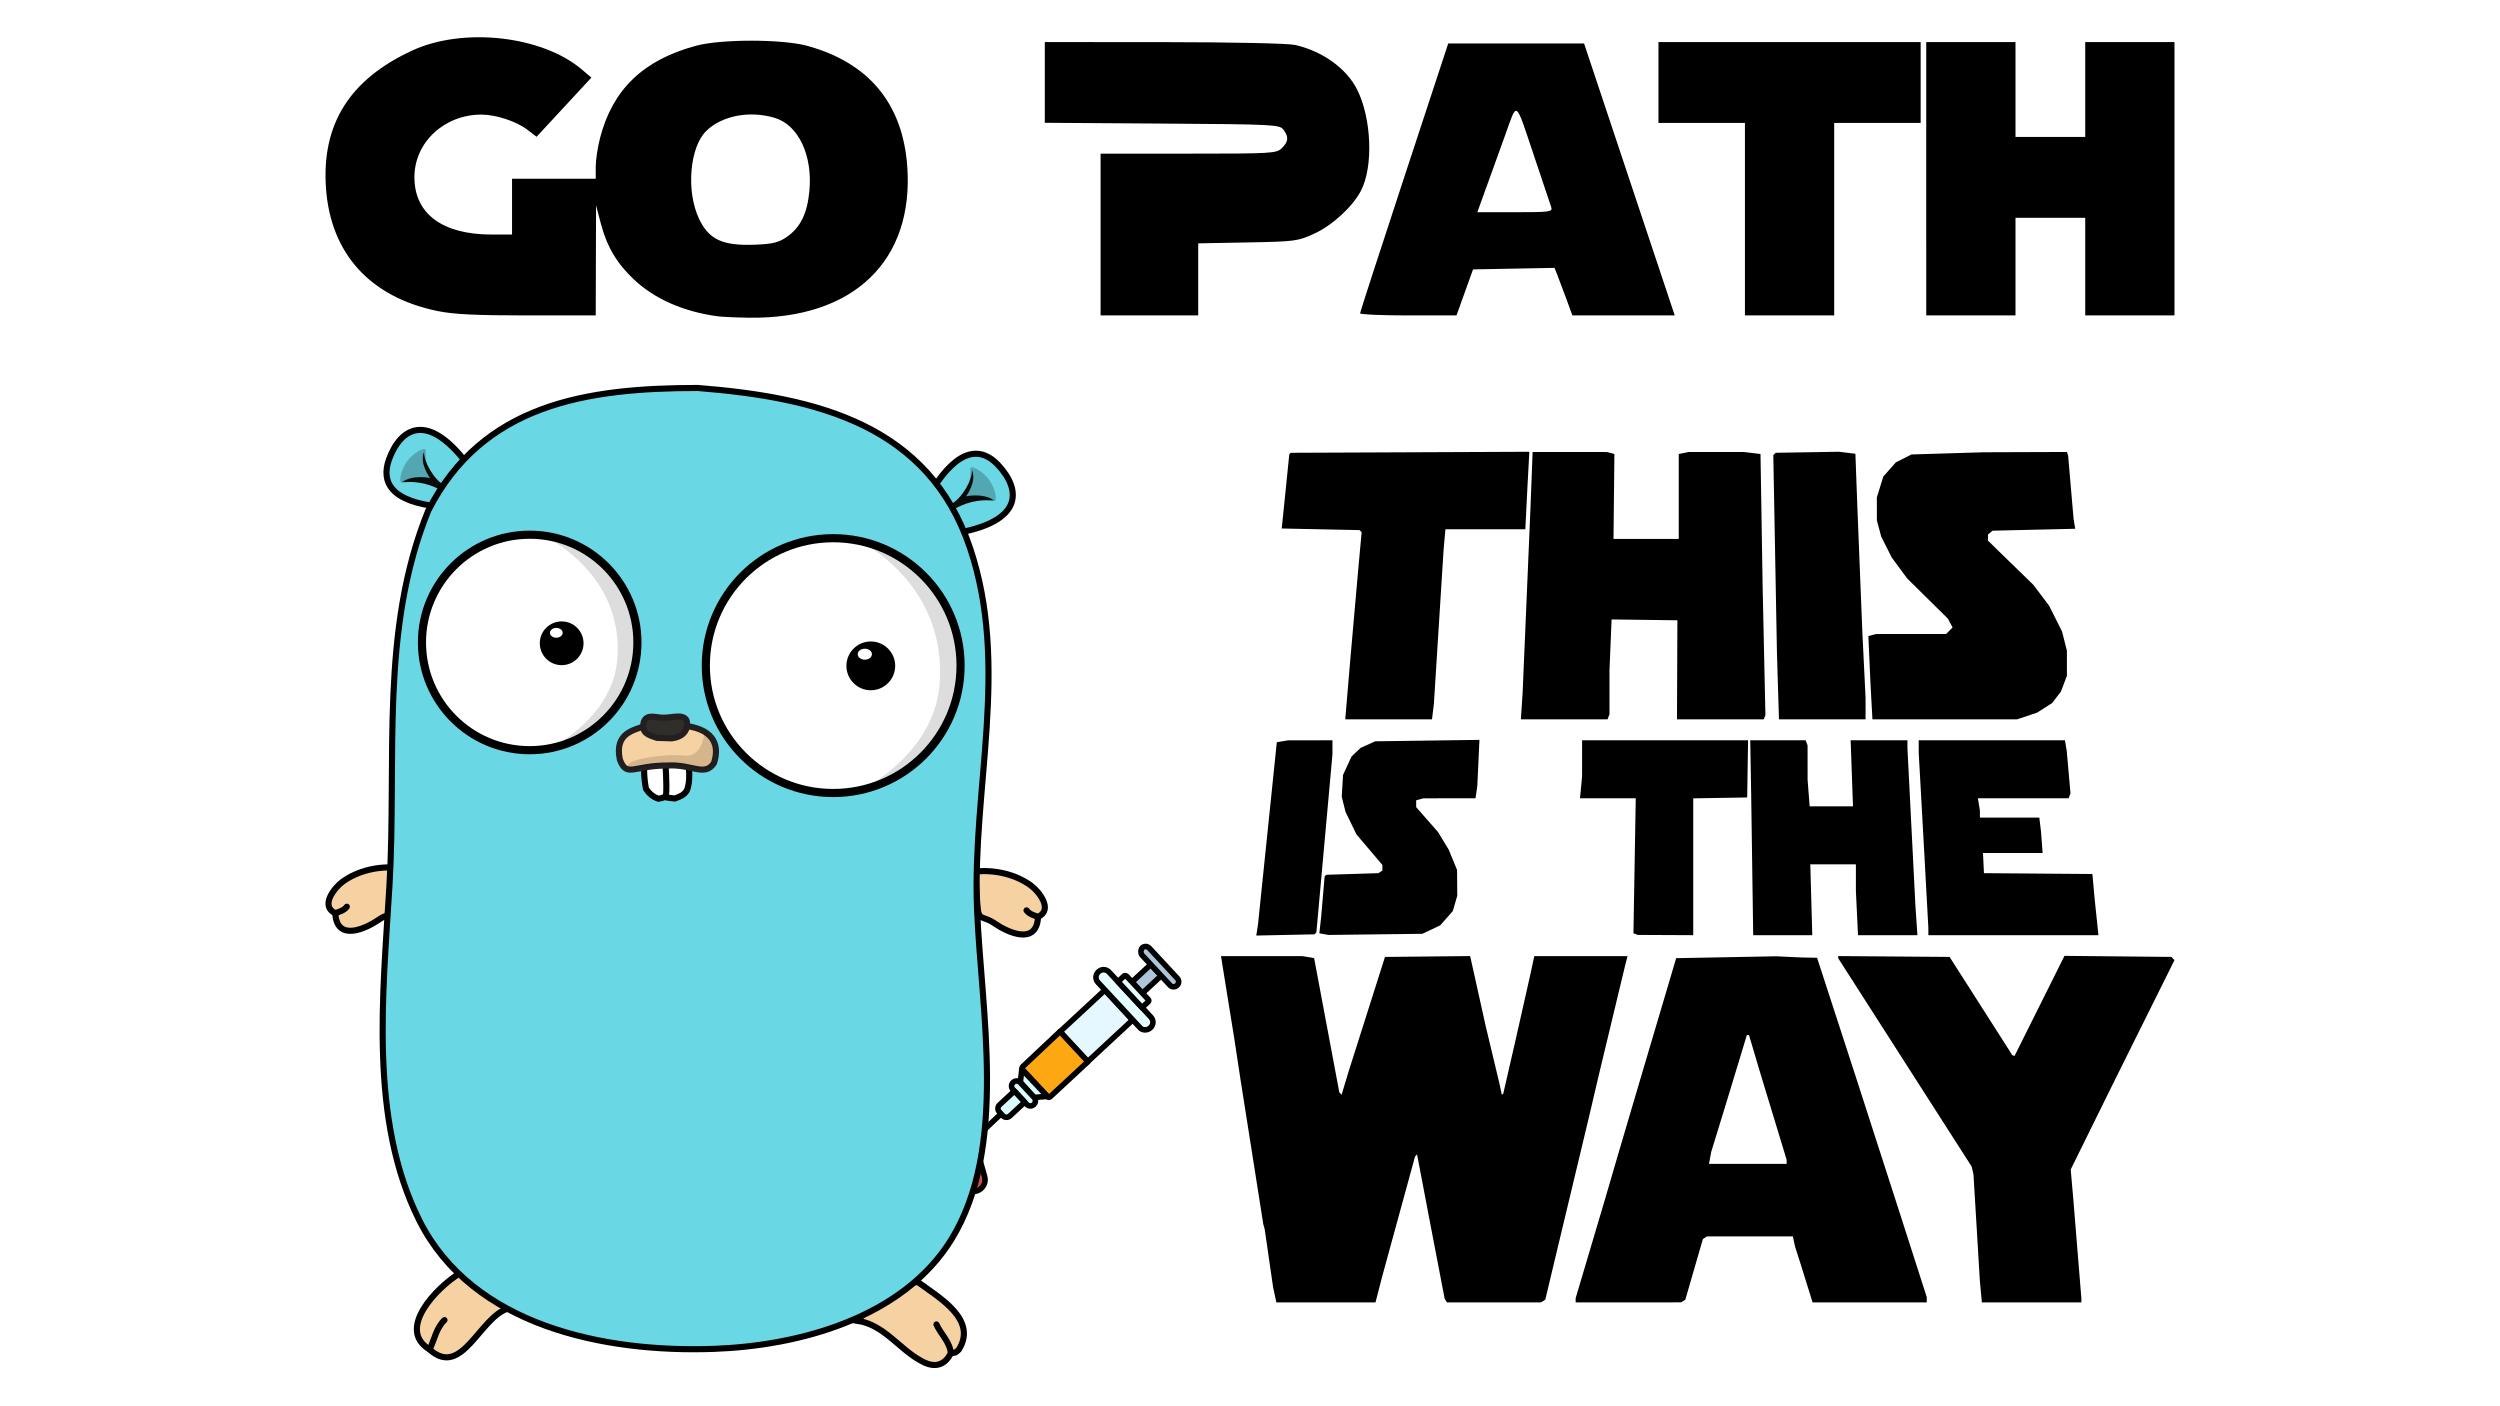 <?xml version="1.0" encoding="UTF-8" standalone="no"?>
<!-- Created with Inkscape (http://www.inkscape.org/) -->

<svg
   width="1920mm"
   height="1080mm"
   viewBox="0 0 1920 1080"
   version="1.1"
   id="svg1"
   xml:space="preserve"
   inkscape:version="1.3 (0e150ed6c4, 2023-07-21)"
   sodipodi:docname="this_is_the_way.svg"
   inkscape:export-filename="..\..\..\dev\projetos\di\docs\go-path\bg.png"
   inkscape:export-xdpi="25.4"
   inkscape:export-ydpi="25.4"
   xmlns:inkscape="http://www.inkscape.org/namespaces/inkscape"
   xmlns:sodipodi="http://sodipodi.sourceforge.net/DTD/sodipodi-0.dtd"
   xmlns="http://www.w3.org/2000/svg"
   xmlns:svg="http://www.w3.org/2000/svg"
   xmlns:rdf="http://www.w3.org/1999/02/22-rdf-syntax-ns#"
   xmlns:cc="http://creativecommons.org/ns#"
   xmlns:dc="http://purl.org/dc/elements/1.1/"><title
     id="title4">Go Path logo</title><sodipodi:namedview
     id="namedview1"
     pagecolor="#505050"
     bordercolor="#ffffff"
     borderopacity="1"
     inkscape:showpageshadow="0"
     inkscape:pageopacity="0"
     inkscape:pagecheckerboard="1"
     inkscape:deskcolor="#505050"
     inkscape:document-units="mm"
     inkscape:zoom="0.12141866"
     inkscape:cx="1511.2999"
     inkscape:cy="1676.0192"
     inkscape:window-width="1920"
     inkscape:window-height="1009"
     inkscape:window-x="-8"
     inkscape:window-y="-8"
     inkscape:window-maximized="1"
     inkscape:current-layer="layer1" /><defs
     id="defs1"><filter
       inkscape:collect="always"
       style="color-interpolation-filters:sRGB"
       id="filter46"
       x="-0.058"
       y="-0.06"
       width="1.117"
       height="1.121"><feGaussianBlur
         inkscape:collect="always"
         stdDeviation="0.139"
         id="feGaussianBlur46" /></filter></defs><g
     inkscape:label="Layer 1"
     inkscape:groupmode="layer"
     id="layer1"
     transform="translate(-46.789,-94.241)"
     style="display:inline"><g
       id="XMLID_17627_"
       transform="matrix(-3.913,-0.146,0.146,-3.913,957.745,988.833)"
       style="display:inline;stroke-width:1.093"
       inkscape:label="syringe"
       inkscape:export-filename="..\assets\logo.png"
       inkscape:export-xdpi="15.45656"
       inkscape:export-ydpi="15.45656">&#10;	&#10;		&#10;	&#10;		&#10;	&#10;		<g
   id="g14"
   style="display:inline;stroke-width:1.093"><rect
     id="XMLID_17637_"
     x="7.6"
     y="16.397"
     transform="matrix(0.707,0.707,-0.707,0.707,28.243,4.164)"
     class="st3"
     width="3"
     height="22.303"
     style="display:inline;fill:#adc4d9;fill-opacity:1;stroke:#000000;stroke-opacity:1" /><path
     class="st3"
     d="M 10.2,40.8 4.5,35.1 c -0.4,-0.4 -1,-0.4 -1.4,0 -0.4,0.4 -0.4,1 0,1.4 l 5.7,5.7 c 0.4,0.4 1,0.4 1.4,0 0.3,-0.4 0.3,-1 0,-1.4 z"
     id="path6-5"
     style="display:inline;fill:#adc4d9;fill-opacity:1;stroke:#000000;stroke-opacity:1" /></g><rect
   id="XMLID_17650_"
   x="14.6"
   y="20.6"
   transform="matrix(0.707,0.707,-0.707,0.707,24.289,-5.382)"
   class="st3"
   width="8"
   height="12"
   style="fill:#e5f8ff;fill-opacity:1;stroke:#000000;stroke-opacity:1" />&#10;	&#10;	&#10;	&#10;	<path
   id="XMLID_17646_"
   class="st3"
   d="M 25.7,25.2 20,19.5 27.2,12.3 c 0.1,-0.1 0.3,-0.1 0.4,0 l 5.2,5.2 c 0.1,0.1 0.1,0.3 0,0.5 z"
   style="fill:#fda813;fill-opacity:1;stroke:#000000;stroke-opacity:1" />&#10;	&#10;	&#10;	<polygon
   id="XMLID_17643_"
   class="st3"
   points="33.1,15 32.9,17.5 27.7,12.4 30.3,12.1 "
   style="fill:#d9fdff;fill-opacity:1;stroke:#000000;stroke-opacity:1" />&#10;	&#10;	&#10;	<path
   class="st3"
   d="M 18.6,35.1 10.1,26.6 C 9.6,26 8.6,26 8,26.6 7.4,27.2 7.4,28.1 8,28.7 l 8.5,8.5 c 0.6,0.6 1.5,0.6 2.1,0 0.6,-0.6 0.6,-1.5 0,-2.1 z"
   id="path3-6"
   style="fill:#e5feff;fill-opacity:1;stroke:#000000;stroke-opacity:1" />&#10;	&#10;	&#10;	<path
   id="XMLID_17640_"
   class="st3"
   d="M 13,36.5 8.6,32.1 C 8.5,32 8.5,31.8 8.6,31.7 l 1.2,-1.2 4.9,4.9 -1.1,1.1 c -0.1,0.2 -0.4,0.2 -0.6,0 z"
   style="fill:#e5feff;fill-opacity:1;stroke:#000000;stroke-opacity:1" />&#10;	&#10;		&#10;	&#10;		&#10;	&#10;		&#10;	&#10;	&#10;	&#10;	&#10;	&#10;	<path
   id="XMLID_17635_"
   class="st3"
   d="m 30.3,10.7 c 0.4,-0.4 1,-0.4 1.4,0 l 2.8,2.8 c 0.4,0.4 0.4,1 0,1.4 -0.4,0.4 -1,0.4 -1.4,0 l -2.8,-2.8 c -0.4,-0.4 -0.4,-1 0,-1.4 z"
   style="fill:#d9fdff;fill-opacity:1;stroke:#000000;stroke-opacity:1" />&#10;	&#10;	&#10;	<path
   id="XMLID_17632_"
   class="st3"
   d="m 34.2,13.2 -2.1,-2.1 2.8,-2.8 c 0.4,-0.4 1,-0.4 1.4,0 L 37,9 c 0.4,0.4 0.4,1 0,1.4 z"
   style="fill:#d9fdff;fill-opacity:1;stroke:#000000;stroke-opacity:1" />&#10;	&#10;	&#10;	&#10;	&#10;		&#10;	&#10;		&#10;	&#10;		&#10;	<path
   id="XMLID_17628_"
   class="st3"
   style="fill:none;stroke:#000000;stroke-linecap:round;stroke-linejoin:round;stroke-miterlimit:10;stroke-opacity:1"
   d="M 36.7,8.6 41.6,3.6" />&#10;	&#10;	&#10;	&#10;</g><path
       class="st3"
       d="m 785.715,997.991 5.973,-23.57 c 0.377,-1.179 1.542,-1.977 2.325,-1.987 0.783,-0.01 1.967,0.759 2.373,1.929 l 6.556,23.415 c 1.639,5.854 -2.6,11.389 -8.473,11.461 -5.873,0.073 -10.248,-5.356 -8.755,-11.248 z"
       id="path13-0"
       style="display:inline;fill:#c00100;fill-opacity:0.71;stroke:#000000;stroke-width:4.281;stroke-opacity:1"
       inkscape:label="blood"
       inkscape:export-filename="..\assets\logo.png"
       inkscape:export-xdpi="15.521784"
       inkscape:export-ydpi="15.521784" /><g
       id="g1"
       transform="matrix(-0.239,0,0,0.239,171.874,150.209)"
       style="display:inline;stroke-width:1.106"
       inkscape:label="gopher"><path
         fill-rule="evenodd"
         clip-rule="evenodd"
         fill="#f6d2a2"
         stroke="#000000"
         stroke-width="19.629"
         stroke-linecap="round"
         d="m -2812.341,2712.094 c 4.519,93.155 97.579,50.052 139.729,20.93 40.01,-27.649 51.708,-4.666 55.221,-59.231 2.301,-35.864 6.435,-71.728 4.4,-107.733 -60.502,-5.482 -126.31,8.925 -175.912,44.96 -25.549,18.565 -73.455,77.819 -23.438,101.074"
         id="path1" /><path
         fill-rule="evenodd"
         clip-rule="evenodd"
         fill="#6ad7e5"
         stroke="#000000"
         stroke-width="19.629"
         stroke-linecap="round"
         d="m -1008.437,1299.478 c 149.252,-225.62 244.134,-161.099 281.747,-57.419 25.89,71.365 -4.124,137.612 -169.106,152.552 z"
         id="path47"
         style="fill:#6ad7e5;fill-opacity:1"
         sodipodi:nodetypes="cscc" /><path
         fill-rule="evenodd"
         clip-rule="evenodd"
         fill="#6ad7e5"
         stroke="#000000"
         stroke-width="19.629"
         stroke-linecap="round"
         d="m -2505.673,1485.367 c -268.552,-32.56 -253.29,-146.282 -177.388,-226.3 52.245,-55.079 124.921,-57.87 212.084,83.002 z"
         id="path3"
         style="fill:#6ad7e5;fill-opacity:1"
         sodipodi:nodetypes="cscc" /><g
         id="g46"
         transform="matrix(7.73,-20.974,20.974,7.73,-4795.376,-401.958)"
         style="stroke-width:1.106"><path
           fill-rule="evenodd"
           clip-rule="evenodd"
           fill="#f6d2a2"
           stroke="#231f20"
           stroke-width="3"
           stroke-linecap="round"
           d="m -39.927,121.637 c 0.217,-1.794 2.459,-3.021 3.796,-3.386 0.34,-0.409 -1.31,-1.652 -2.565,-1.976 -1.301,-0.336 -2.981,-0.179 -3.109,0.332 0.517,1.312 1.614,2.247 1.158,4.896 z"
           id="path46"
           style="opacity:1;mix-blend-mode:normal;fill:#000000;fill-opacity:0.225;stroke:none;stroke-width:0.878;stroke-dasharray:none;filter:url(#filter46)"
           sodipodi:nodetypes="ccsccc" /><path
           fill-rule="evenodd"
           clip-rule="evenodd"
           fill="#f6d2a2"
           stroke="#231f20"
           stroke-width="3"
           stroke-linecap="round"
           d="m -40.052,122.685 c 0.217,-1.794 2.252,-4.197 3.589,-4.562 -1.833,-0.129 -3.271,2.101 -3.271,2.101 0,0 -0.342,-2.478 -1.911,-3.55 0.517,1.312 1.233,3.107 0.778,5.757 z"
           id="path45"
           style="opacity:1;fill:#0b0b0b;fill-opacity:1;stroke:none;stroke-width:0.878;stroke-dasharray:none"
           sodipodi:nodetypes="cccccc" /></g><g
         id="g49"
         transform="matrix(-7.685,-20.99,-20.99,7.685,1359.681,-456.104)"
         style="stroke-width:1.106"><path
           fill-rule="evenodd"
           clip-rule="evenodd"
           fill="#f6d2a2"
           stroke="#231f20"
           stroke-width="3"
           stroke-linecap="round"
           d="m -39.927,121.637 c 0.217,-1.794 2.459,-3.021 3.796,-3.386 0.34,-0.409 -1.31,-1.652 -2.565,-1.976 -1.301,-0.336 -2.981,-0.179 -3.109,0.332 0.517,1.312 1.614,2.247 1.158,4.896 z"
           id="path48"
           style="opacity:1;mix-blend-mode:normal;fill:#000000;fill-opacity:0.225;stroke:none;stroke-width:0.878;stroke-dasharray:none;filter:url(#filter46)"
           sodipodi:nodetypes="ccsccc" /><path
           fill-rule="evenodd"
           clip-rule="evenodd"
           fill="#f6d2a2"
           stroke="#231f20"
           stroke-width="3"
           stroke-linecap="round"
           d="m -40.052,122.685 c 0.217,-1.794 2.252,-4.197 3.589,-4.562 -1.833,-0.129 -3.271,2.101 -3.271,2.101 0,0 -0.342,-2.478 -1.911,-3.55 0.517,1.312 1.233,3.107 0.778,5.757 z"
           id="path49"
           style="opacity:1;fill:#0b0b0b;fill-opacity:1;stroke:none;stroke-width:0.878;stroke-dasharray:none"
           sodipodi:nodetypes="cccccc" /></g><path
         fill-rule="evenodd"
         clip-rule="evenodd"
         fill="#c6b198"
         stroke="#000000"
         stroke-width="19.629"
         stroke-linecap="round"
         d="m -2812.341,2712.094 c 13.544,-5.039 27.897,-8.617 37.088,-20.865"
         id="path2" /><path
         fill-rule="evenodd"
         clip-rule="evenodd"
         fill="#f6d2a2"
         stroke="#000000"
         stroke-width="19.629"
         stroke-linecap="round"
         d="m -952.161,3858.565 c 71.698,44.363 202.751,178.503 95.195,243.548 -103.345,94.621 -161.186,-103.86 -251.892,-131.361 39.063,-53.05 88.577,-101.423 156.697,-112.187 z"
         id="path5" /><path
         fill-rule="evenodd"
         clip-rule="evenodd"
         fill="none"
         stroke="#000000"
         stroke-width="19.629"
         stroke-linecap="round"
         d="m -856.965,4102.106 c -15.945,-31.706 -21.297,-68.711 -47.917,-94.267"
         id="path6" /><path
         fill-rule="evenodd"
         clip-rule="evenodd"
         fill="#f6d2a2"
         stroke="#000000"
         stroke-width="19.629"
         stroke-linecap="round"
         d="m -2233.073,4010.158 c -84.153,13.023 -131.52,88.944 -201.675,127.499 -66.109,39.418 -91.398,-12.621 -97.354,-23.184 -10.362,-4.726 -9.492,4.4 -25.484,-11.704 -61.283,-96.721 63.856,-167.42 129.019,-215.467 90.76,-18.346 147.637,60.337 195.494,122.856 z"
         id="path7" /><path
         fill-rule="evenodd"
         clip-rule="evenodd"
         fill="none"
         stroke="#000000"
         stroke-width="19.629"
         stroke-linecap="round"
         d="m -2532.096,4114.467 c 3.205,-36.863 32.434,-61.549 46.356,-92.717"
         id="path8" /><path
         fill-rule="evenodd"
         clip-rule="evenodd"
         fill="#f6d2a2"
         stroke="#000000"
         stroke-width="19.629"
         stroke-linecap="round"
         d="m -554.051,2700.265 c -4.518,93.155 -97.579,50.052 -139.729,20.93 -40.01,-27.649 -51.708,-4.666 -55.221,-59.231 -2.301,-35.864 -6.435,-71.728 -4.4,-107.733 60.502,-5.482 126.31,8.925 175.912,44.96 25.544,18.565 73.455,77.819 23.438,101.074"
         id="path11" /><path
         fill-rule="evenodd"
         clip-rule="evenodd"
         fill="#c6b198"
         stroke="#000000"
         stroke-width="19.629"
         stroke-linecap="round"
         d="m -554.051,2700.265 c -13.544,-5.039 -27.897,-8.617 -37.088,-20.865"
         id="path12" /><g
         id="g13"
         style="stroke-width:1.106"
         transform="matrix(5.914,0,0,5.914,-2875.233,934.913)">&#10;	<path
   fill-rule="evenodd"
   clip-rule="evenodd"
   fill="#6ad7e5"
   stroke="#000000"
   stroke-width="3.319"
   stroke-linecap="round"
   d="m 195.512,13.124 c 60.365,0 116.953,8.633 146.452,66.629 26.478,65.006 17.062,135.104 21.1,203.806 3.468,58.992 11.157,127.145 -16.21,181.812 -28.79,57.514 -100.73,71.982 -160,69.863 C 140.299,533.568 84.06,518.38 57.785,475.845 26.959,425.945 41.553,351.747 43.792,296.223 46.444,230.452 25.977,164.481 47.584,100.122 69.999,33.359 130.451,18.271 195.512,13.124"
   id="path13"
   style="fill:#6ad7e5;fill-opacity:1" />&#10;</g><g
         id="g44"
         transform="matrix(-22.615,0,0,22.619,-388.501,-1067.369)"
         style="display:inline;stroke-width:1.093"
         inkscape:export-filename="..\..\..\dev\projetos\di\docs\go-path\g44.png"
         inkscape:export-xdpi="25.4"
         inkscape:export-ydpi="25.4"
         inkscape:label="eye-r"><circle
           style="fill:#ffffff;fill-opacity:1;stroke:#000000;stroke-width:1.157;stroke-linejoin:bevel;stroke-dasharray:none;stroke-opacity:1"
           id="path36"
           cx="78.068"
           cy="-131.396"
           r="18.1"
           transform="scale(1,-1)" /><g
           id="g3"
           inkscape:label="pupil"><g
             id="g5"
             inkscape:label="inner"><circle
               style="display:inline;fill:#000000;fill-opacity:1;stroke:none;stroke-width:1.157;stroke-linejoin:bevel;stroke-dasharray:none;stroke-opacity:1"
               id="circle37"
               cx="83.411"
               cy="-131.433"
               r="3.465"
               transform="scale(1,-1)"
               inkscape:export-filename="..\..\..\dev\projetos\di\docs\go-path\circle37.png"
               inkscape:export-xdpi="25.4"
               inkscape:export-ydpi="25.4" /><ellipse
               style="display:inline;fill:#ffffff;fill-opacity:1;stroke:none;stroke-width:1.157;stroke-linejoin:bevel;stroke-dasharray:none;stroke-opacity:1"
               id="circle38"
               cx="82.562"
               cy="-129.774"
               transform="scale(1,-1)"
               rx="1.009"
               ry="0.779" /></g></g><path
           id="circle49"
           style="fill:#000000;fill-opacity:0.134;stroke:none;stroke-width:1.157;stroke-linejoin:bevel"
           transform="scale(1,-1)"
           d="m 96.169,-131.396 c 10e-7,9.996 -5.07,15.404 -14.344,17.667 0,0 12.446,-5.94 11.356,-20.294 -0.757,-9.968 -11.019,-14.991 -11.019,-14.991 6.337,2.793 14.007,7.622 14.007,17.619 z"
           sodipodi:nodetypes="sssss" /></g><g
         id="g43"
         transform="matrix(-22.615,0,0,22.619,-466.244,-1119.033)"
         style="display:inline;stroke-width:1.093"
         inkscape:export-filename="..\..\..\dev\projetos\di\docs\go-path\g43.png"
         inkscape:export-xdpi="25.4"
         inkscape:export-ydpi="25.4"
         inkscape:label="eye-l"><circle
           style="fill:#ffffff;fill-opacity:1;stroke:#000000;stroke-width:1.157;stroke-linejoin:bevel;stroke-dasharray:none;stroke-opacity:1"
           id="circle39"
           cx="31.504"
           cy="-130.39"
           transform="scale(1,-1)"
           r="15.307" /><g
           id="g2"
           inkscape:label="pupil"><g
             id="g4"
             inkscape:label="inner"><circle
               style="display:inline;fill:#000000;fill-opacity:1;stroke:none;stroke-width:1.157;stroke-linejoin:bevel;stroke-dasharray:none;stroke-opacity:1"
               id="circle40"
               cx="36.048"
               cy="-130.508"
               r="3.108"
               transform="scale(1,-1)"
               inkscape:export-filename="..\..\..\dev\projetos\di\docs\go-path\eye-left-dot.png"
               inkscape:export-xdpi="25.4"
               inkscape:export-ydpi="25.4" /><ellipse
               style="display:inline;fill:#ffffff;fill-opacity:1;stroke:none;stroke-width:1.157;stroke-linejoin:bevel;stroke-dasharray:none;stroke-opacity:1"
               id="ellipse40"
               cx="35.286"
               cy="-129.02"
               transform="scale(1,-1)"
               rx="0.905"
               ry="0.699" /></g></g><path
           id="path50"
           style="fill:#000000;fill-opacity:0.134;stroke:none;stroke-width:1.157;stroke-linejoin:bevel"
           d="m 46.777,130.54 c 10e-7,-8.741 -4.798,-13.47 -13.574,-15.449 0,0 11.777,5.194 10.746,17.746 -0.716,8.716 -10.427,13.109 -10.427,13.109 5.997,-2.442 13.255,-6.665 13.255,-15.407 z"
           sodipodi:nodetypes="sssss" /></g><g
         id="g45"
         transform="matrix(-22.353,0,0,22.353,-423.428,-1057.965)"
         style="stroke-width:1.106"><path
           fill-rule="evenodd"
           clip-rule="evenodd"
           fill="#ffffff"
           stroke="#000000"
           stroke-width="0.794"
           stroke-linecap="round"
           d="m 56.615,145.624 c 0.01,1.353 0.372,3.599 -0.264,4.919 -0.444,0.653 -0.954,0.831 -1.705,1.095 -0.393,-0.059 -1.194,-0.068 -1.55,-0.282 -0.17,-1.787 0.18,-4.644 0.248,-6.288 z"
           id="path42"
           style="fill:#ffffff;fill-opacity:1;stroke-width:0.878;stroke-dasharray:none"
           sodipodi:nodetypes="cccccc" /><path
           fill-rule="evenodd"
           clip-rule="evenodd"
           fill="#ffffff"
           stroke="#000000"
           stroke-width="0.794"
           stroke-linecap="round"
           d="m 50.246,145.894 c -0.01,1.353 -0.078,2.664 0.268,4.376 0.444,0.653 1.005,1.14 1.756,1.403 0.393,-0.059 0.755,-0.14 1.111,-0.354 0.17,-1.787 -0.087,-4.582 -0.155,-6.225 z"
           id="path41"
           style="fill:#ffffff;fill-opacity:1;stroke-width:0.878;stroke-dasharray:none"
           sodipodi:nodetypes="cccccc" /><path
           fill-rule="evenodd"
           clip-rule="evenodd"
           fill="#f6d2a2"
           stroke="#231f20"
           stroke-width="3"
           stroke-linecap="round"
           d="m 56.236,141.212 c 4.363,0.566 4.778,3.133 4.044,5.346 -1.332,2.013 -3.163,0.127 -6.668,0.344 -4.937,-0.018 -5.858,1.798 -6.859,-0.847 -0.839,-3.976 2.197,-4.212 3.641,-4.879 z"
           id="path40"
           style="opacity:1;fill:#f6d2a2;fill-opacity:1;stroke-width:0.878;stroke-dasharray:none"
           sodipodi:nodetypes="cccccc" /><path
           fill-rule="evenodd"
           clip-rule="evenodd"
           fill="#f6d2a2"
           stroke="#231f20"
           stroke-width="3"
           stroke-linecap="round"
           d="m 54.221,142.997 c 2.137,-0.3 2.331,-1.707 2.138,-2.553 -0.512,-0.984 -1.866,-0.436 -3.324,-0.415 -1.139,0.017 -2.359,-0.63 -2.853,0.616 -0.329,1.595 0.542,1.827 1.916,2.285 z"
           id="path43"
           style="opacity:1;fill:#2f2e2b;fill-opacity:1;stroke-width:0.878;stroke-dasharray:none"
           sodipodi:nodetypes="ccsccc" /><path
           id="path51"
           style="fill:#000000;fill-opacity:0.134;stroke:none;stroke-width:1.171;stroke-linejoin:bevel"
           d="m 59.881,147.025 c 1.261,-2.718 -1.099,-6.029 -1.04,-4.849 0.058,1.17 -0.747,3.529 -2.712,3.298 -2.737,-0.323 -8.938,0.498 -8.173,1.724 0.491,0.788 2.138,-0.493 5.42,-0.401 2.775,0.078 6.096,1.113 6.506,0.228 z"
           sodipodi:nodetypes="sssssss" /></g></g><path
       id="path23"
       style="fill:#000000;stroke-width:5.914"
       d="m 1065.108,1094.486 h -38.09 l -1.251,-5.876 -1.251,-5.876 -3.229,-22.265 -3.229,-22.265 -0.528,-1.855 -0.528,-1.855 -8.768,-55.663 -8.768,-55.663 -2.344,-15.462 -2.344,-15.462 -4.388,-27.213 -4.388,-27.213 -0.731,-4.639 -0.731,-4.639 31.342,0.014 31.342,0.014 4.401,0.728 4.401,0.728 9.673,51.52 9.673,51.52 0.883,0.98 0.883,0.98 2.718,-9.02 2.718,-9.02 13.947,-43.912 13.947,-43.912 32.706,-0.329 32.706,-0.329 5.973,26.924 5.973,26.924 5.328,22.265 5.328,22.265 0.871,4.109 0.871,4.109 0.56,-0.56 0.56,-0.56 4.788,-20.866 4.788,-20.866 5.574,-24.739 5.574,-24.739 1.527,-7.113 1.527,-7.113 h 35.809 35.809 l -0.875,3.402 -0.875,3.402 -9.809,40.82 -9.809,40.82 -4.208,17.936 -4.208,17.936 -13.77,57.519 -13.77,57.519 -2.912,12.233 -2.912,12.233 -1.649,1.045 -1.649,1.045 -36.108,0.019 -36.108,0.019 -0.891,-1.442 -0.891,-1.442 -5.952,-31.029 -5.952,-31.029 -4.644,-24.396 -4.644,-24.397 -0.788,0.894 -0.788,0.894 -12.702,46.386 -12.702,46.386 -2.462,9.586 -2.463,9.586 z m 345.782,-265.818 -38.402,0.725 -38.404,0.722 -10.855,36.631 -10.855,36.628 -2.935,9.896 -2.933,9.896 -8.577,29.069 -8.574,29.069 -5.247,17.936 -5.247,17.936 -10.985,37.024 -10.988,37.022 v 1.633 1.631 l 40.511,-0.019 40.511,-0.019 1.599,-1.012 1.597,-1.015 6.76,-23.328 6.76,-23.328 1.537,-0.979 1.539,-0.976 32.992,-0.019 32.99,-0.019 0.877,3.998 0.879,3.998 2.184,6.825 2.182,6.825 4.523,14.534 4.52,14.534 h 43.849 43.849 v -2.017 -2.02 l -9.971,-31.069 -9.973,-31.072 -12.374,-38.346 -12.374,-38.346 -4.788,-14.844 -4.791,-14.844 -14.989,-46.077 -14.991,-46.077 -5.808,-0.104 -5.806,-0.104 -9.896,-0.449 z m -22.514,60.481 h 0.819 0.817 l 4.501,15.153 4.503,15.153 8.838,29.069 8.84,29.069 1.119,3.704 1.119,3.701 v 1.556 1.553 h -29.825 -29.825 l 0.867,-4.639 0.865,-4.639 5.33,-17.317 5.332,-17.318 8.352,-27.523 z m 218.7,205.337 h -38.22 l -0.77,-8.35 -0.77,-8.35 -2.451,-40.82 -2.451,-40.82 -0.685,-2.97 -0.685,-2.97 -39.695,-61.971 -39.695,-61.971 -11.569,-18.051 -11.569,-18.051 v -0.829 -0.829 l 42.778,0.325 42.778,0.325 24.088,37.727 24.088,37.728 0.858,0.304 0.858,0.304 19.173,-38.435 19.173,-38.435 41.068,0.403 41.068,0.403 1.175,1.237 1.175,1.237 -23.689,47.629 -23.689,47.629 -16.165,32.774 -16.165,32.774 0.979,11.133 0.979,11.133 3.126,38.423 3.126,38.423 v 1.47 1.47 z m -573.115,-282.209 -22.36,0.464 0.654,-4.162 0.654,-4.162 7.237,-70.082 7.237,-70.082 4.354,-0.721 4.354,-0.721 17.008,-0.014 17.008,-0.014 v 5.454 5.454 l -6.17,68.336 -6.17,68.336 -0.723,0.723 -0.723,0.723 z m 69.127,-0.441 -36.072,0.439 -3.479,-0.617 -3.479,-0.617 0.702,-6.404 0.702,-6.404 1.323,-15.451 1.323,-15.451 0.627,-0.627 0.627,-0.627 20,-0.621 20,-0.621 1.546,-1.001 1.546,-1.001 v -2.172 -2.172 l -9.929,-11.671 -9.929,-11.671 -4.216,-8.659 -4.216,-8.659 -1.458,-5.852 -1.458,-5.852 0.498,-8.373 0.498,-8.373 3.282,-7.105 3.282,-7.105 3.474,-3.272 3.474,-3.272 5.566,-2.527 5.566,-2.527 40.059,-0.551 40.059,-0.551 -0.824,17.785 -0.824,17.784 -0.689,4.639 -0.689,4.639 -19.992,0.019 -19.992,0.019 -2.783,0.746 -2.783,0.746 v 2.655 2.655 l 8.388,9.555 8.388,9.555 4.111,6.783 4.111,6.783 3.201,7.767 3.201,7.767 0.071,9.896 0.071,9.896 -1.71,5.888 -1.71,5.888 -4.828,5.485 -4.828,5.485 -6.868,3.249 -6.868,3.249 z m 222.763,0.524 -21.338,-0.098 -1.618,-0.648 -1.618,-0.648 0.882,-51.825 0.882,-51.825 h -21.399 -21.399 l 0.788,-8.35 0.789,-8.349 0.01,-13.916 0.01,-13.916 h 63.732 63.732 l -0.338,21.956 -0.338,21.956 -20.719,0.339 -20.719,0.339 v 52.541 52.541 z m 90.082,0.098 h -22.685 l -0.777,-54.117 -0.777,-54.117 -0.356,-20.719 -0.356,-20.719 h 21.265 21.265 l 0.751,1.957 0.751,1.957 0.01,13.196 0.01,13.196 0.794,10.205 0.794,10.205 h 16.635 16.635 l -0.901,-25.358 -0.901,-25.358 h 21.811 21.811 v 3.042 3.043 l 3.053,60.352 3.053,60.352 0.773,11.442 0.773,11.442 h -22.808 -22.808 l -0.81,-16.895 -0.81,-16.895 v -10.319 -10.319 h -17.513 -17.513 l 0.761,27.213 0.761,27.213 z m 177.158,0 h -65.305 l -0.01,-2.783 -0.01,-2.783 -1.853,-34.017 -1.853,-34.017 -1.85,-33.278 -1.85,-33.278 v -4.759 -4.759 h 56.144 56.144 l 0.689,4.02 0.689,4.02 1.45,16.355 1.45,16.355 -0.725,1.891 -0.725,1.89 h -34.836 -34.836 l 0.767,4.639 0.767,4.639 0.014,2.783 0.014,2.783 h 22.808 22.808 l 0.636,5.257 0.636,5.257 0.63,8.35 0.63,8.35 h -22.896 -22.896 l 0.368,7.731 0.368,7.731 41.644,0.325 41.644,0.325 0.865,9.57 0.865,9.57 1.459,13.916 1.459,13.916 z M 1113.284,646.705 h -33.282 v -0.357 -0.357 l 1.875,-22.218 1.875,-22.218 3.101,-35.254 3.101,-35.254 1.289,-14.041 1.289,-14.041 -0.8,-0.803 -0.8,-0.803 -29.896,-0.618 -29.896,-0.618 0.268,-2.474 0.268,-2.474 2.641,-25.976 2.641,-25.976 0.595,-0.618 0.595,-0.619 91.587,-0.389 91.586,-0.389 -0.752,13.995 -0.752,13.995 -0.787,15.771 -0.787,15.771 h -30.677 -30.677 l -0.698,7.731 -0.698,7.731 -3.741,59.374 -3.741,59.374 -0.723,5.876 -0.723,5.876 z m 134.806,0 h -33.273 l 0.675,-10.205 0.675,-10.205 2.997,-70.507 2.997,-70.507 0.841,-21.956 0.841,-21.956 28.583,0.019 28.583,0.019 2.822,0.756 2.822,0.756 -0.348,32.626 -0.348,32.626 25.049,-8.5e-4 25.049,-8.4e-4 v -32.625 -32.625 l 3.865,-0.773 3.865,-0.773 21.183,0.009 21.183,0.009 6.351,0.763 6.351,0.763 0.832,51.488 0.832,51.488 1.056,48.738 1.056,48.738 -0.64,1.669 -0.64,1.669 h -33.314 -33.314 l 0.152,-38.037 0.152,-38.037 -25.267,-0.334 -25.267,-0.334 -0.809,19.507 -0.809,19.507 v 16.907 16.907 l -0.751,1.957 -0.751,1.957 z m 198.205,0 h -33.247 l -0.772,-25.049 -0.772,-25.049 -1.409,-76.414 -1.409,-76.414 0.893,-0.896 0.893,-0.896 24.33,-0.399 24.33,-0.399 6.302,0.774 6.302,0.774 0.787,21.273 0.787,21.273 1.873,47.005 1.873,47.005 1.243,25.301 1.243,25.301 v 8.407 8.407 z m 94.066,0 h -55.534 l -0.762,-13.916 -0.762,-13.916 -0.8,-18.06 -0.8,-18.06 2.94,-0.787 2.94,-0.787 26.904,-0.019 26.904,-0.019 2.495,-2.495 2.495,-2.495 -1.792,-3.381 -1.792,-3.381 -15.656,-15.458 -15.655,-15.458 -5.929,-8.044 -5.929,-8.044 -4.042,-8.04 -4.042,-8.04 -1.656,-6.185 -1.656,-6.185 -0.014,-8.838 -0.014,-8.838 2.468,-7.989 2.468,-7.989 4.797,-5.45 4.797,-5.45 6.032,-3.054 6.032,-3.054 27.832,-0.845 27.832,-0.845 31.891,-0.11 31.891,-0.11 0.444,1.546 0.444,1.546 2.079,24.121 2.079,24.121 0.632,3.824 0.632,3.824 -31.731,0.735 -31.731,0.735 -1.768,1.468 -1.768,1.468 v 2.349 2.349 l 5.976,5.849 5.976,5.849 11.455,11.133 11.454,11.133 6.059,8.04 6.059,8.04 4.958,9.896 4.958,9.896 1.858,7.372 1.858,7.372 v 9.623 9.623 l -2.3,6.052 -2.3,6.052 -3.362,4.407 -3.362,4.407 -5.781,3.683 -5.781,3.683 -7.692,2.57 -7.692,2.57 z"
       inkscape:label="this-is-the-way" /><path
       style="fill:#000000;stroke-width:5.914"
       d="m 597.493,337.101 c -25.917,-3.584 -47.848,-13.241 -63.66,-28.031 -13.278,-12.42 -20.967,-25.397 -25.639,-43.273 l -3.64,-13.924 -0.123,42.309 -0.124,42.309 h -52.574 c -39.611,0 -56.622,-0.836 -68.988,-3.39 -51.739,-10.687 -82.056,-44.111 -85.604,-94.375 -3.464,-49.09 18.145,-83.521 66.36,-105.731 39.176,-18.047 99.567,-11.297 130.036,14.535 l 7.439,6.307 -21.042,22.723 -21.042,22.723 -7.187,-5.482 c -8.404,-6.41 -24.055,-11.547 -35.181,-11.547 -28.594,0 -51.461,21.368 -51.461,48.087 0,28.074 21.47,44.027 59.251,44.027 h 15.726 v -21.422 -21.422 h 32.133 32.133 v -9.19 c 0,-5.054 1.476,-14.935 3.281,-21.958 9.611,-37.399 33.251,-60.136 73.838,-71.017 19.453,-5.215 66.456,-5.138 85.56,0.14 47.111,13.017 73.078,44.354 76.566,92.4 5.28,72.739 -41.356,117.423 -121.423,116.34 -10.015,-0.135 -21.101,-0.646 -24.635,-1.135 z m 53.316,-60.731 c 10.637,-7.289 15.977,-18.073 17.601,-35.55 2.546,-27.391 -8.485,-50.626 -26.613,-56.057 -19.189,-5.749 -40.259,-1.786 -52.417,9.86 -12.905,12.361 -15.807,46.219 -5.788,67.534 7.573,16.111 18.139,21.002 43.231,20.01 13.197,-0.522 17.972,-1.676 23.986,-5.796 z m 241.237,-2.005 v -62.124 h 67.479 c 64.623,0 67.661,-0.182 71.764,-4.284 5.07,-5.07 5.366,-8.412 1.245,-14.05 -2.913,-3.985 -6.795,-4.183 -93.186,-4.761 l -90.147,-0.603 v -30.994 -30.995 l 91.579,0.047 c 52.603,0.035 95.492,0.955 100.772,2.173 21.06,4.858 39.355,18.032 47.481,34.192 11.154,22.18 12.58,59.189 2.994,77.725 -6.273,12.131 -21.846,26.503 -35.602,32.857 -12.87,5.945 -14.736,6.194 -51.379,6.878 l -38.024,0.709 v 27.675 27.675 h -37.489 -37.489 z m 199.276,60.517 c 0.024,-0.884 15.273,-47.878 33.878,-104.432 l 33.827,-102.826 h 52.164 52.164 l 34.819,104.432 34.819,104.432 h -39.304 -39.304 l -4.506,-12.318 c -2.478,-6.775 -5.567,-14.994 -6.864,-18.264 l -2.358,-5.947 -31.294,0.591 -31.294,0.591 -6.346,17.673 -6.346,17.673 h -37.054 c -20.38,0 -37.031,-0.723 -37.002,-1.607 z m 146.855,-81.404 c -0.657,-2.062 -6.875,-20.619 -13.817,-41.237 -14.08,-41.819 -12.141,-40.575 -21.706,-13.924 -2.114,5.891 -7.768,21.556 -12.563,34.811 l -8.719,24.1 h 29 c 26.646,0 28.903,-0.305 27.805,-3.749 z m 148.718,9.104 v -73.906 h -33.204 -33.204 v -31.062 -31.062 h 100.683 100.684 v 31.062 31.062 h -33.204 -33.204 v 73.906 73.906 h -34.275 -34.275 z m 139.243,-31.062 V 126.553 h 34.275 34.275 v 36.418 36.417 h 26.778 26.777 v -36.417 -36.418 h 34.275 34.275 v 104.968 104.968 h -34.275 -34.275 v -37.489 -37.489 h -26.777 -26.778 v 37.489 37.489 h -34.275 -34.275 z"
       id="path4"
       inkscape:label="go-path" /></g><style
     type="text/css"
     id="style1">&#10;	.st0{opacity:0.15;fill:#45413C;}&#10;	.st1{fill:#BF8256;}&#10;	.st2{fill:#915E3A;}&#10;	.st3{fill:none;stroke:#45413C;stroke-linecap:round;stroke-linejoin:round;stroke-miterlimit:10;}&#10;	.st4{fill:#DEA47A;}&#10;	.st5{fill:#DAEDF7;stroke:#45413C;stroke-linecap:round;stroke-linejoin:round;stroke-miterlimit:10;}&#10;	.st6{fill:#BF8256;stroke:#45413C;stroke-linecap:round;stroke-linejoin:round;stroke-miterlimit:10;}&#10;	.st7{fill:#FF6242;}&#10;	.st8{fill:#FF866E;}&#10;	.st9{fill:#DEBB7E;}&#10;	.st10{fill:#B89558;}&#10;	.st11{fill:#656769;}&#10;	.st12{fill:#525252;}&#10;	.st13{fill:#E04122;}&#10;	.st14{fill:#FFFFFF;}&#10;	.st15{fill:#F0F0F0;}&#10;	.st16{fill:#00B8F0;}&#10;	.st17{fill:#4ACFFF;}&#10;	.st18{fill:#C0DCEB;}&#10;	.st19{fill:#8CA4B8;}&#10;	.st20{fill:#FF6242;stroke:#45413C;stroke-linecap:round;stroke-linejoin:round;stroke-miterlimit:10;}&#10;	.st21{fill:#87898C;}&#10;	.st22{fill:#E0E0E0;}&#10;	.st23{fill:#E8F4FA;stroke:#45413C;stroke-linecap:round;stroke-linejoin:round;stroke-miterlimit:10;}&#10;	.st24{fill:#656769;stroke:#45413C;stroke-linecap:round;stroke-linejoin:round;stroke-miterlimit:10;}&#10;	.st25{fill:#DAEDF7;}&#10;	.st26{fill:#E8F4FA;}&#10;	.st27{fill:#ADC4D9;stroke:#45413C;stroke-linecap:round;stroke-linejoin:round;stroke-miterlimit:10;}&#10;	.st28{fill:#87898C;stroke:#45413C;stroke-linecap:round;stroke-linejoin:round;stroke-miterlimit:10;}&#10;	.st29{fill:#BDBEC0;}&#10;	.st30{fill:#FFFFFF;stroke:#45413C;stroke-linecap:round;stroke-linejoin:round;stroke-miterlimit:10;}&#10;	.st31{fill:#ADC4D9;}&#10;	.st32{fill:none;stroke:#00AED9;stroke-linecap:round;stroke-linejoin:round;stroke-miterlimit:10;}&#10;	.st33{fill:#FFFACF;}&#10;	.st34{fill:#FFE500;}&#10;	.st35{fill:#915E3A;stroke:#45413C;stroke-linecap:round;stroke-linejoin:round;stroke-miterlimit:10;}&#10;	.st36{fill:#FFAA54;}&#10;	.st37{fill:#627B8C;stroke:#45413C;stroke-linecap:round;stroke-linejoin:round;stroke-miterlimit:10;}&#10;	.st38{fill:#FFFEF2;}&#10;	.st39{fill:#FFFCE5;stroke:#45413C;stroke-linecap:round;stroke-linejoin:round;stroke-miterlimit:10;}&#10;	.st40{fill:#00F5BC;}&#10;	.st41{fill:#FFFCE5;}&#10;	.st42{fill:#FFFEF2;stroke:#45413C;stroke-linecap:round;stroke-linejoin:round;stroke-miterlimit:10;}&#10;	.st43{fill:#8CFFE4;}&#10;	.st44{fill:#FFF5E3;}&#10;	.st45{fill:#F7E5C6;}&#10;	.st46{fill:#F7E5C6;stroke:#45413C;stroke-linecap:round;stroke-linejoin:round;stroke-miterlimit:10;}&#10;	.st47{fill:#F0D5A8;}&#10;	.st48{fill:#FF87AF;stroke:#45413C;stroke-linecap:round;stroke-linejoin:round;stroke-miterlimit:10;}&#10;	.st49{fill:#45413C;}&#10;	.st50{fill:#BDBEC0;stroke:#45413C;stroke-linecap:round;stroke-linejoin:round;stroke-miterlimit:10;}&#10;	.st51{fill:#E0E0E0;stroke:#45413C;stroke-linecap:round;stroke-linejoin:round;stroke-miterlimit:10;}&#10;	.st52{fill:#DEBB7E;stroke:#45413C;stroke-linecap:round;stroke-linejoin:round;stroke-miterlimit:10;}&#10;	.st53{fill:#F5EBFF;stroke:#45413C;stroke-linecap:round;stroke-linejoin:round;stroke-miterlimit:10;}&#10;	.st54{fill:#BF8DF2;stroke:#45413C;stroke-linecap:round;stroke-linejoin:round;stroke-miterlimit:10;}&#10;	.st55{fill:#E4FFD1;stroke:#45413C;stroke-linecap:round;stroke-linejoin:round;stroke-miterlimit:10;}&#10;	.st56{fill:#F0FFE5;}&#10;	.st57{fill:#C8FFA1;stroke:#45413C;stroke-linecap:round;stroke-linejoin:round;stroke-miterlimit:10;}&#10;	.st58{fill:#6DD627;stroke:#45413C;stroke-linecap:round;stroke-linejoin:round;stroke-miterlimit:10;}&#10;	.st59{fill:#E5FEFF;}&#10;	.st60{fill:#FFAA54;stroke:#45413C;stroke-linecap:round;stroke-linejoin:round;stroke-miterlimit:10;}&#10;	.st61{fill:#9CEB60;stroke:#45413C;stroke-linecap:round;stroke-linejoin:round;stroke-miterlimit:10;}&#10;	.st62{fill:#FFF48C;}&#10;	.st63{fill:#00B8F0;stroke:#45413C;stroke-linecap:round;stroke-linejoin:round;stroke-miterlimit:10;}&#10;	.st64{fill:none;stroke:#4F4B45;stroke-linejoin:round;stroke-miterlimit:10;}&#10;	.st65{fill:#FFFFFF;stroke:#4F4B45;stroke-linejoin:round;stroke-miterlimit:10;}&#10;	.st66{fill:#FFF5E3;stroke:#4F4B45;stroke-linejoin:round;stroke-miterlimit:10;}&#10;	.st67{fill:#F7E5C6;stroke:#4F4B45;stroke-linejoin:round;stroke-miterlimit:10;}&#10;	.st68{fill:#6DD627;}&#10;	.st69{fill:#EBCB00;}&#10;	.st70{fill:#46B000;}&#10;	.st71{fill:none;stroke:#E0E0E0;stroke-linecap:round;stroke-linejoin:round;stroke-miterlimit:10;}&#10;	.st72{fill:#9CEB60;}&#10;	.st73{fill:#FFCC99;}&#10;	.st74{fill:#BF8DF2;}&#10;	.st75{fill:#9F5AE5;}&#10;	.st76{fill:#DABFF5;}&#10;	.st77{fill:#F0F0F0;stroke:#45413C;stroke-linecap:round;stroke-linejoin:round;stroke-miterlimit:10;}&#10;	.st78{fill:#E5F8FF;}&#10;	.st79{fill:#B8ECFF;}&#10;	.st80{fill:#D9FDFF;}&#10;	.st81{fill:#C0DCEB;stroke:#45413C;stroke-linecap:round;stroke-linejoin:round;stroke-miterlimit:10;}&#10;	.st82{fill:#46B000;stroke:#45413C;stroke-linecap:round;stroke-linejoin:round;stroke-miterlimit:10;}&#10;	.st83{fill:none;stroke:#FFFFFF;stroke-miterlimit:10;}&#10;	.st84{fill:none;stroke:#FFFFFF;stroke-linecap:round;stroke-linejoin:round;stroke-miterlimit:10;}&#10;	.st85{fill:#FFE500;stroke:#45413C;stroke-linecap:round;stroke-linejoin:round;stroke-miterlimit:10;}&#10;	.st86{fill:#80DDFF;stroke:#45413C;stroke-linecap:round;stroke-linejoin:round;stroke-miterlimit:10;}&#10;	.st87{fill:#FFFFFF;stroke:#45413C;stroke-linejoin:round;stroke-miterlimit:10;}&#10;	.st88{fill:#009FD9;stroke:#45413C;stroke-linecap:round;stroke-linejoin:round;stroke-miterlimit:10;}&#10;	.st89{fill:#E04122;stroke:#45413C;stroke-linecap:round;stroke-linejoin:round;stroke-miterlimit:10;}&#10;	.st90{fill:#009FD9;}&#10;	.st91{fill:#FFFFFF;stroke:#45413C;stroke-miterlimit:10;}&#10;	.st92{fill:#009FD9;stroke:#45413C;stroke-miterlimit:10;}&#10;	.st93{fill:#FF8A14;stroke:#45413C;stroke-linecap:round;stroke-linejoin:round;stroke-miterlimit:10;}&#10;	.st94{fill:none;stroke:#009FD9;stroke-linecap:round;stroke-linejoin:round;stroke-miterlimit:10;}&#10;	.st95{fill:#525252;stroke:#45413C;stroke-linecap:round;stroke-linejoin:round;stroke-miterlimit:10;}&#10;	.st96{fill:none;stroke:#46B000;stroke-linecap:round;stroke-linejoin:round;stroke-miterlimit:10;}&#10;	.st97{fill:none;stroke:#E04122;stroke-linecap:round;stroke-linejoin:round;stroke-miterlimit:10;}&#10;	.st98{fill:#6DD627;stroke:#45413C;stroke-miterlimit:10;}&#10;	.st99{fill:none;stroke:#45413C;stroke-linejoin:round;stroke-miterlimit:10;}&#10;	.st100{fill:#46B000;stroke:#45413C;stroke-miterlimit:10;}&#10;	.st101{fill:#00DFEB;}&#10;	.st102{fill:#00AD85;}&#10;	.st103{fill:#E04122;stroke:#45413C;stroke-miterlimit:10;}&#10;</style></svg>
